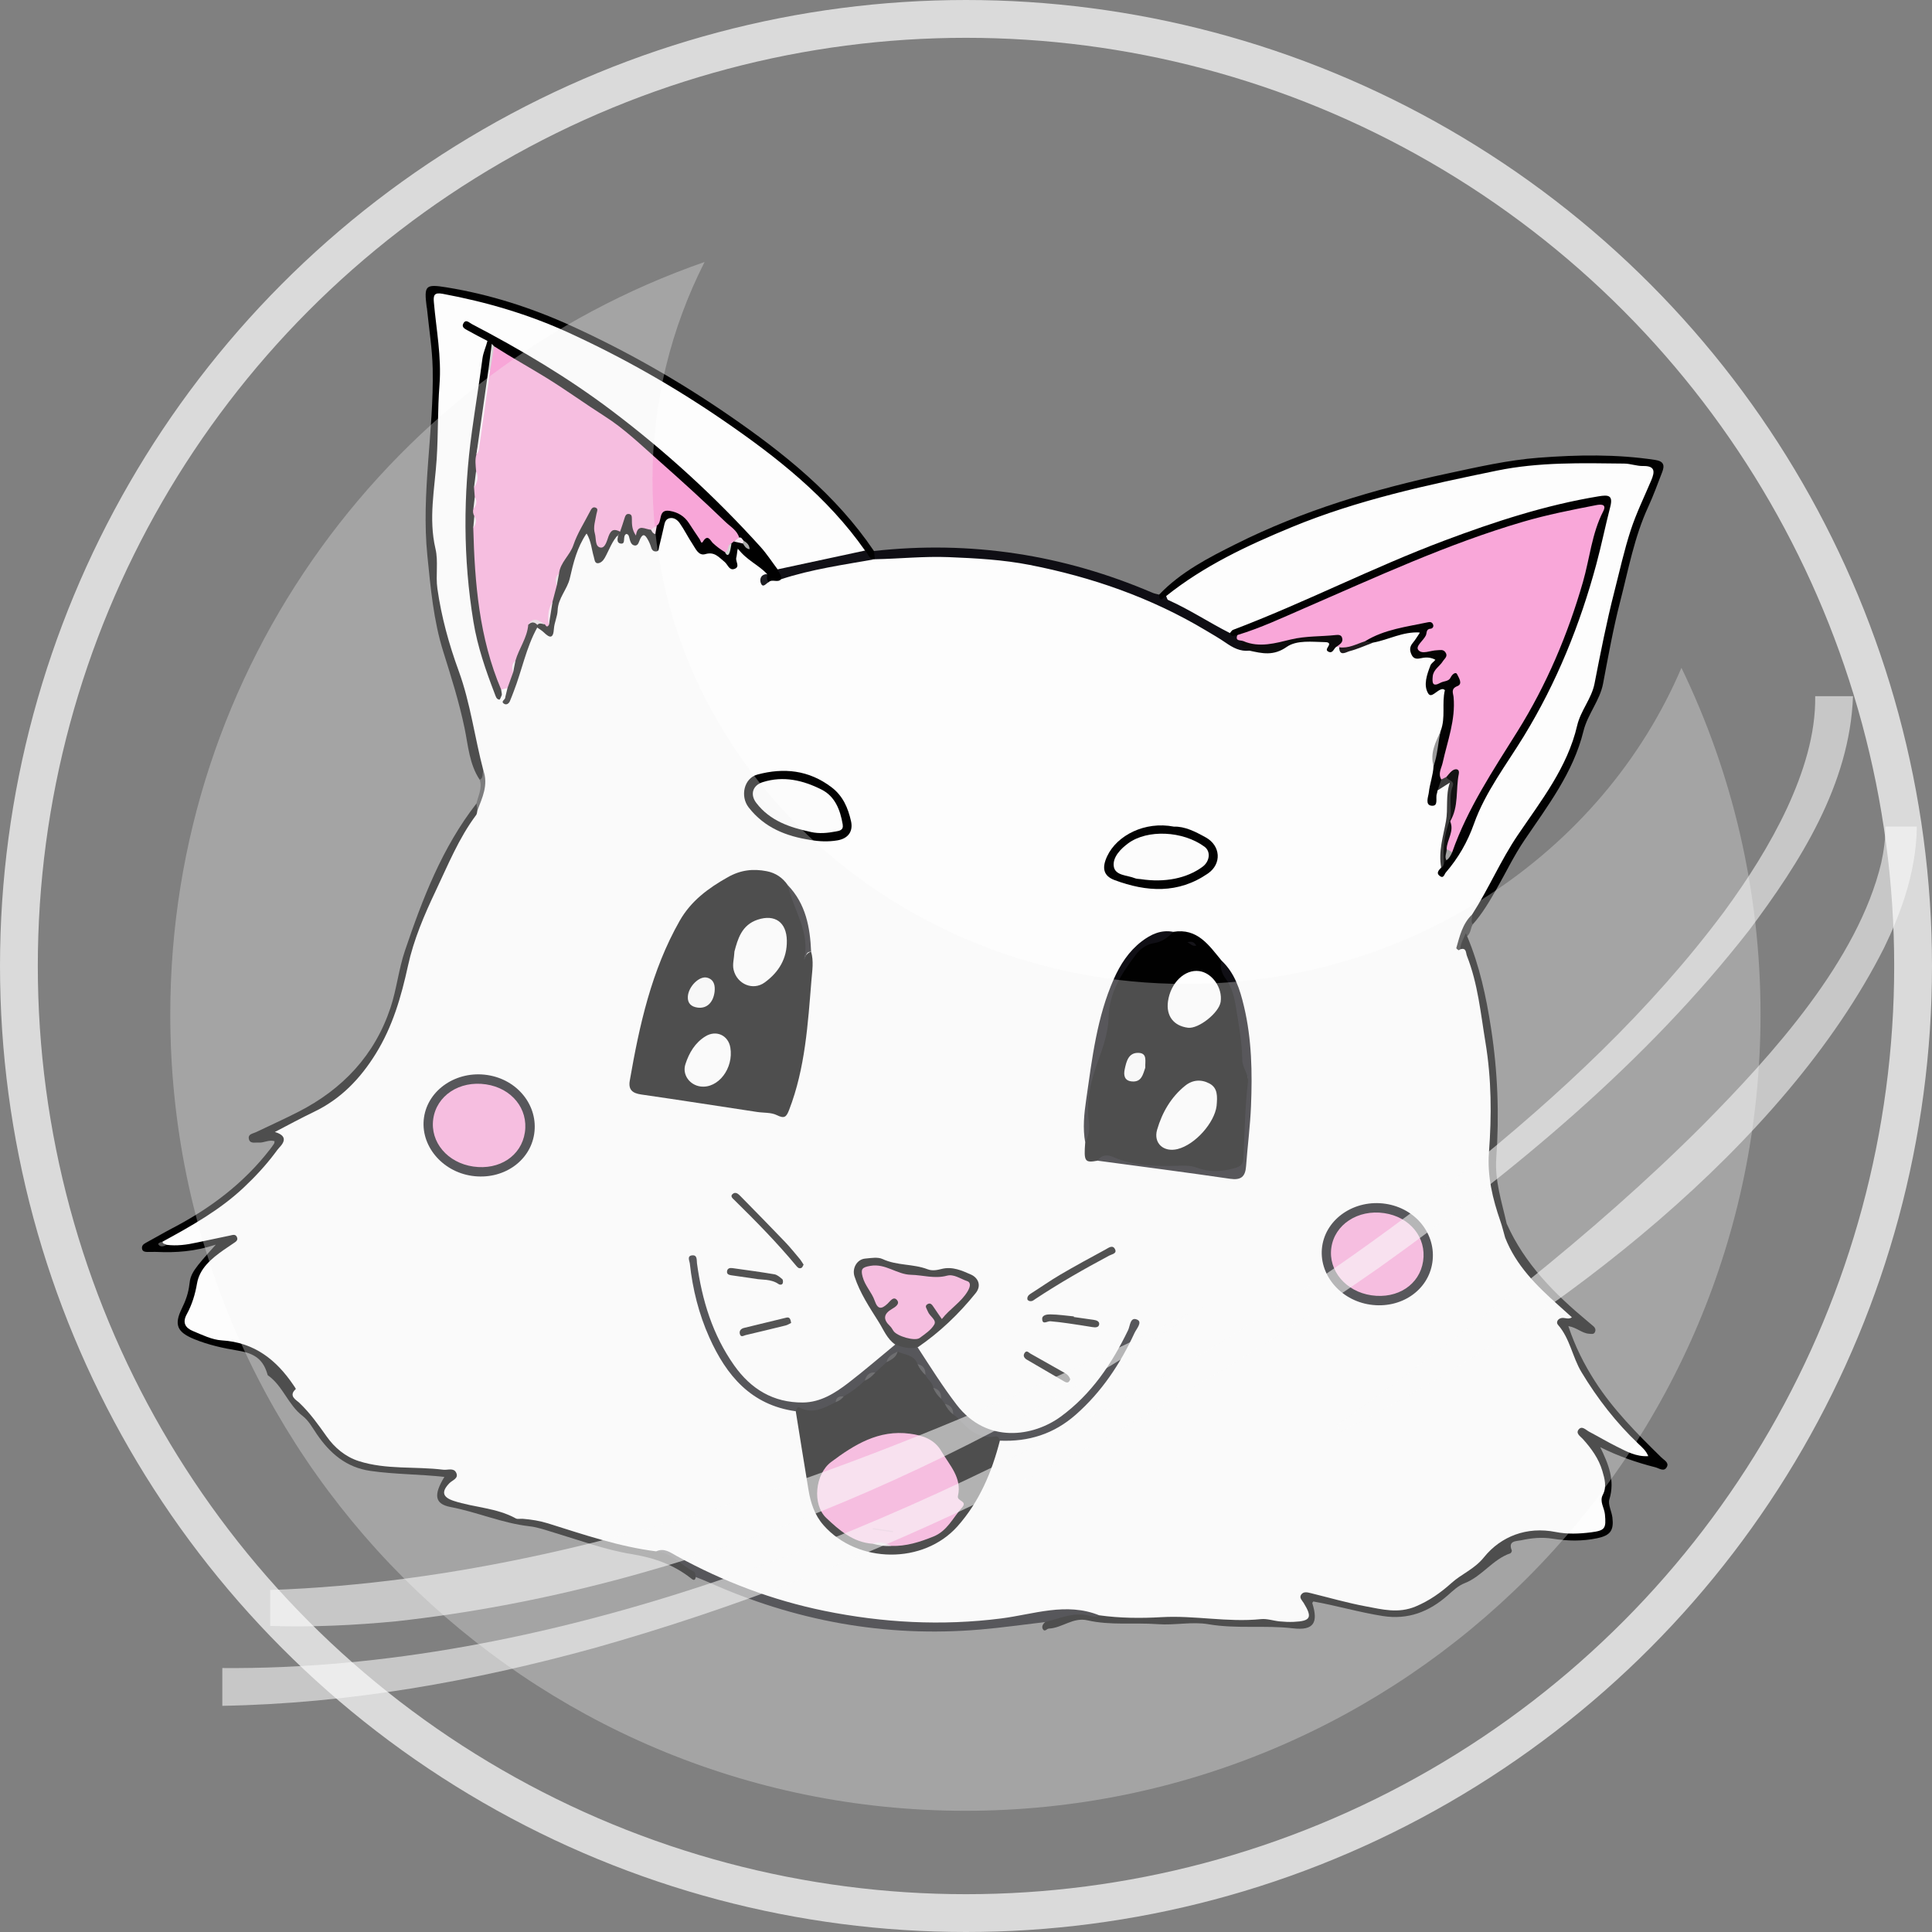 <?xml version="1.0" encoding="UTF-8"?>
<svg id="uuid-9f0d0b74-86e2-4d83-b3a1-b08775ac4367" data-name="Layer 2" xmlns="http://www.w3.org/2000/svg" viewBox="0 0 1614.6 1614.6">
  <rect x="0" y="0" width="1614.6" height="1614.6" fill="#808080" stroke="none"/>
  <defs>
    <style>
      .uuid-e7aa5872-8202-4a4e-98a0-af86578c0a32 {
        fill: #f2f2f2;
        opacity: .32;
      }

      .uuid-e7aa5872-8202-4a4e-98a0-af86578c0a32, .uuid-8894dd93-fd87-4585-b8c0-ac57a3623a2c, .uuid-5a1e4a8f-d62c-4dbe-9d4a-a40f36c6aaff, .uuid-d6e16302-b27f-4f42-9788-698d8743c2b1, .uuid-eb406498-99d7-42df-9dab-fc1246a11f92, .uuid-5df81b55-f035-4929-b04a-862ff7fe3121, .uuid-cb9332e0-a72b-457d-ae44-f787b67052af, .uuid-14752417-4389-4793-ae4d-8cef87357ba5, .uuid-0521cc36-e120-44f3-a8eb-19c7f70dbb4c, .uuid-323a04a5-50ae-4145-9773-4a68e8915317, .uuid-9197e1ee-d5a4-4440-9ce3-df3d38685550, .uuid-d749a494-5825-4fe1-823e-839a7a86e65f, .uuid-8cf43fb6-0ae3-492a-890b-a9f4bfb77886, .uuid-6d00ffc8-e25c-4769-8628-a480a106101a, .uuid-907b176f-ef2e-4bdd-9598-86b164534f96, .uuid-5078e079-3b25-46c3-8269-b3aa77e81b09, .uuid-adcac1ac-48f3-4a09-bc44-34296ae39e8f, .uuid-3f86fbdb-8d36-4ec9-82a8-e3dfe27d2d57, .uuid-f74e43c2-dd16-4d09-94fa-0732d2d474b9, .uuid-73c6391e-af2c-419f-814b-b9bab654e0a1, .uuid-253e6f1f-64b0-466b-9140-09be8ad55cde, .uuid-93d3d2cc-7737-41dc-88c5-5472f1fb0a21, .uuid-98691806-c7dd-4f74-adfe-2ae4495df597, .uuid-434063c8-5c04-463b-b396-b64aef4f203d, .uuid-59f331cc-4ce0-4857-9458-04d5eaf5045c, .uuid-fc0c2097-3438-438e-be56-1d06d5737400, .uuid-5ac1eedb-9bdd-4339-a800-3aa5a0abd5f4, .uuid-d8b447d9-a4bc-499f-b6d3-5503230f853e, .uuid-ff8e4a21-638c-4cb1-8623-58a10dfe565b, .uuid-def10c8f-e94e-4e47-bc7a-5ee07857675e, .uuid-a968357d-e5d2-4011-aaf4-4e6b1e3a056f, .uuid-462a7231-9f2d-4dcc-836e-f93793798377, .uuid-a965ef8c-1b4b-46eb-b9f5-23f66fdf3c06, .uuid-78fea1fc-c000-44b8-83bc-e23a4ef35c5d, .uuid-524ef497-cd17-4fdc-adf1-d7dd68030c75, .uuid-c3b497c0-e361-4044-b5d3-f18eadbea3b7, .uuid-e3fa902a-15a7-4477-8e7b-c76c20bd0614, .uuid-53e9e53e-6639-4265-a5ed-d75d37c8aad1, .uuid-dd2257b5-bea5-44f5-8b24-807b7dca62a7, .uuid-0ff0e0ac-250b-4ffd-8b2d-f572e574b182, .uuid-d09e8f33-149d-4901-a2a7-662cea6a7a8c, .uuid-c5a53dee-b010-4fcc-813c-d80d87be8c2a, .uuid-60f8ddcc-c174-4a1a-a97c-70d319859245, .uuid-c9a22c5a-401e-4b05-8295-3b8632dbacd9, .uuid-2cefefbf-25d1-48e0-9ec2-acc363b61fe7, .uuid-0e1613bb-ecdd-4d0d-af05-a5b25bce99f3, .uuid-7659168b-7a55-41b1-92d1-8bf06154c070, .uuid-cea62216-93a4-464c-a0d7-b63ff7155bc0, .uuid-f844006f-7d49-48d6-9235-4da6ad0463e7, .uuid-5f34d36f-5cfd-4d8a-a0bf-b31b91841dd4, .uuid-f461d9da-5417-4039-b82c-225db738b9e2 {
        stroke-width: 0px;
      }

      .uuid-611ca3e2-121d-442f-ad6b-0d884293855e {
        opacity: .58;
      }

      .uuid-6ee8340e-1df2-40d9-8fe1-0398339e4d22 {
        fill: none;
        opacity: .73;
        stroke: #fafafa;
        stroke-miterlimit: 10;
        stroke-width: 31.6px;
      }

      .uuid-8894dd93-fd87-4585-b8c0-ac57a3623a2c {
        fill: #f8a6d8;
      }

      .uuid-5a1e4a8f-d62c-4dbe-9d4a-a40f36c6aaff {
        fill: #f7f3f6;
      }

      .uuid-d6e16302-b27f-4f42-9788-698d8743c2b1 {
        fill: #f6e7f1;
      }

      .uuid-eb406498-99d7-42df-9dab-fc1246a11f92 {
        fill: #f6edf3;
      }

      .uuid-5df81b55-f035-4929-b04a-862ff7fe3121 {
        fill: #f8e5f1;
      }

      .uuid-cb9332e0-a72b-457d-ae44-f787b67052af {
        fill: #f9a7d9;
      }

      .uuid-14752417-4389-4793-ae4d-8cef87357ba5 {
        fill: #343436;
      }

      .uuid-0521cc36-e120-44f3-a8eb-19c7f70dbb4c {
        fill: #343437;
      }

      .uuid-323a04a5-50ae-4145-9773-4a68e8915317 {
        fill: #282828;
      }

      .uuid-9197e1ee-d5a4-4440-9ce3-df3d38685550 {
        fill: #474748;
      }

      .uuid-d749a494-5825-4fe1-823e-839a7a86e65f {
        fill: #555;
      }

      .uuid-8cf43fb6-0ae3-492a-890b-a9f4bfb77886 {
        fill: #a3a3a3;
      }

      .uuid-6d00ffc8-e25c-4769-8628-a480a106101a {
        fill: #313133;
      }

      .uuid-907b176f-ef2e-4bdd-9598-86b164534f96 {
        fill: #3c3c3c;
      }

      .uuid-5078e079-3b25-46c3-8269-b3aa77e81b09 {
        fill: #0a0a0a;
      }

      .uuid-adcac1ac-48f3-4a09-bc44-34296ae39e8f {
        fill: #111;
      }

      .uuid-3f86fbdb-8d36-4ec9-82a8-e3dfe27d2d57 {
        fill: #111015;
      }

      .uuid-f74e43c2-dd16-4d09-94fa-0732d2d474b9 {
        fill: #0f0e14;
      }

      .uuid-73c6391e-af2c-419f-814b-b9bab654e0a1 {
        fill: #100f15;
      }

      .uuid-253e6f1f-64b0-466b-9140-09be8ad55cde {
        fill: #151419;
      }

      .uuid-93d3d2cc-7737-41dc-88c5-5472f1fb0a21 {
        fill: #070707;
      }

      .uuid-98691806-c7dd-4f74-adfe-2ae4495df597 {
        fill: #0c0c0c;
      }

      .uuid-434063c8-5c04-463b-b396-b64aef4f203d {
        fill: #0b0b0b;
      }

      .uuid-59f331cc-4ce0-4857-9458-04d5eaf5045c {
        fill: #201c1e;
      }

      .uuid-fc0c2097-3438-438e-be56-1d06d5737400 {
        fill: #1e1e23;
      }

      .uuid-5ac1eedb-9bdd-4339-a800-3aa5a0abd5f4 {
        fill: #131313;
      }

      .uuid-d8b447d9-a4bc-499f-b6d3-5503230f853e {
        fill: #121117;
      }

      .uuid-ff8e4a21-638c-4cb1-8623-58a10dfe565b {
        fill: #d7d7d7;
      }

      .uuid-def10c8f-e94e-4e47-bc7a-5ee07857675e {
        fill: #d694bf;
      }

      .uuid-a968357d-e5d2-4011-aaf4-4e6b1e3a056f {
        fill: #d4d4d4;
      }

      .uuid-462a7231-9f2d-4dcc-836e-f93793798377 {
        fill: #acacac;
      }

      .uuid-a965ef8c-1b4b-46eb-b9f5-23f66fdf3c06 {
        fill: #323235;
      }

      .uuid-78fea1fc-c000-44b8-83bc-e23a4ef35c5d {
        fill: #303034;
      }

      .uuid-524ef497-cd17-4fdc-adf1-d7dd68030c75 {
        fill: #333336;
      }

      .uuid-c3b497c0-e361-4044-b5d3-f18eadbea3b7 {
        fill: #999;
      }

      .uuid-e3fa902a-15a7-4477-8e7b-c76c20bd0614 {
        fill: #fdfdfd;
      }

      .uuid-53e9e53e-6639-4265-a5ed-d75d37c8aad1 {
        fill: #f1ebef;
      }

      .uuid-dd2257b5-bea5-44f5-8b24-807b7dca62a7 {
        fill: #f3dae9;
      }

      .uuid-0ff0e0ac-250b-4ffd-8b2d-f572e574b182 {
        fill: #e8e3e6;
      }

      .uuid-d09e8f33-149d-4901-a2a7-662cea6a7a8c {
        fill: #e7d9e2;
      }

      .uuid-c5a53dee-b010-4fcc-813c-d80d87be8c2a {
        fill: #e6dce3;
      }

      .uuid-60f8ddcc-c174-4a1a-a97c-70d319859245 {
        fill: #fafafa;
      }

      .uuid-c9a22c5a-401e-4b05-8295-3b8632dbacd9 {
        fill: #fbfbfb;
      }

      .uuid-2cefefbf-25d1-48e0-9ec2-acc363b61fe7 {
        fill: #fefefe;
      }

      .uuid-0e1613bb-ecdd-4d0d-af05-a5b25bce99f3 {
        fill: #fcfcfc;
      }

      .uuid-7659168b-7a55-41b1-92d1-8bf06154c070 {
        fill: #f5ebf1;
      }

      .uuid-cea62216-93a4-464c-a0d7-b63ff7155bc0 {
        fill: #f4edf2;
      }

      .uuid-f844006f-7d49-48d6-9235-4da6ad0463e7 {
        fill: #030303;
      }

      .uuid-5f34d36f-5cfd-4d8a-a0bf-b31b91841dd4 {
        fill: #010101;
      }

      .uuid-f461d9da-5417-4039-b82c-225db738b9e2 {
        fill: #020202;
      }
    </style>
  </defs>
  <g id="uuid-3ec6a7f6-ed0b-4077-b5e1-18c81ebc85a9" data-name="Gacha">
    <g>
      <path class="uuid-5f34d36f-5cfd-4d8a-a0bf-b31b91841dd4" d="M581.52,1318c-.62,2.61-1.47,3.09-3.87,1.18-14.65-11.62-31.16-17.37-49.92-20.42-21.86-3.54-43.03-11.46-64.39-17.84-6.93-2.07-13.66-4.59-20.95-5.41-22.59-2.54-43.55-11.82-65.82-16.07-13.42-2.56-14.35-10.13-5.2-25.17-20.68-2.3-41.36-2.08-61.84-5.02-20.3-2.92-33.83-14.79-44.7-30.62-3.74-5.44-6.82-11.39-12.09-15.44-12.06-9.26-16.35-25.05-28.89-33.84-.21-.15-.25-.56-.34-.85-3.48-11.87-9.96-17.38-24.73-19.79-12.39-2.02-24.55-4.74-36.2-9.46-14.58-5.9-17.34-12.06-10.59-25.8,3.24-6.59,5.54-13.07,6.33-20.41.96-8.94,3.94-12.74,22.05-32.88-17.63,5.79-33.45,6.82-49.41,6.09-2.63-.12-5.27.15-7.9.03-1.95-.09-4.11-.37-4.39-2.92-.24-2.19.96-3.5,2.93-4.56,7.54-4.04,14.89-8.44,22.48-12.4,31.59-16.48,59.53-37.45,81.5-65.82,1.2-1.55,2.37-3.14,3.44-4.79.32-.49.28-1.23.44-2.09-4.66-1.5-8.94,1.55-13.37,1.16-2.92-.26-7.36,1.32-8.15-3.27-.67-3.92,3.37-4.18,5.9-5.39,11.86-5.68,23.86-11.07,35.56-17.06,36.96-18.93,63.74-47.24,76.94-86.95,5.15-15.5,6.82-32.16,12.06-47.63,14.72-43.47,31.11-86.28,59.77-123.05,3.85.61,2.97,3.65,3.18,6.14-.51,5.62-4.82,9.21-7.38,13.74-22.86,40.53-43.08,82.17-52.83,128.07-7.05,33.21-21.45,62.64-44.31,87.82-16.85,18.56-39.11,28.38-61.32,37.96,8.77,4.62,9.12,6.9,2.38,13.74-12.23,12.41-22.06,27.02-35.54,38.32-19.52,16.35-40.5,30.35-63.61,40.89,1.09.9,2.09-.32,3.1-.06,14.75.34,28.65-4.34,42.9-6.92,4.97-.9,11.5-3.83,14.35,2.19,3,6.35-3.88,9.15-7.89,11.76-14.57,9.49-24.87,21.42-26.19,39.62-.31,4.29-3.14,7.94-5.01,11.78-3.29,6.75-1.28,11.51,5.31,14.43,7.86,3.49,15.99,6.64,24.57,7.29,26.16,1.96,46.31,15.62,55.92,38.19,7.05,16.55,20.36,26.85,29.14,41.26,10.46,17.15,28.38,25.15,48.87,25.44,16.16.22,32.25,1.49,48.37,2.32,4.1.21,8.1.52,10,4.86,1.72,3.95-.73,6.82-2.85,9.85-5.26,7.49-4.59,9.47,3.86,12.77,4.97,1.94,10.22,2.65,15.46,3.26,8.59.99,16.88,2.88,24.62,6.91,2.92,1.52,6.08,3.16,9.35,3.03,16.7-.65,31.41,6.8,46.94,10.97,22.88,6.16,45.36,14.07,69.13,16.56,12.63,1.46,20.95,10.99,31.25,16.8,2.71,1.53,3.73,4.44,1.57,7.5Z"/>
      <path class="uuid-5f34d36f-5cfd-4d8a-a0bf-b31b91841dd4" d="M1259.17,1022.66c15.02,33.7,40.27,58.91,68.09,81.99,1.52,1.26,3.02,2.53,4.51,3.82,1.37,1.19,1.9,2.74,1.3,4.42-.89,2.51-3.01,1.86-4.97,1.75-5.99-.33-10.38-5.27-17.4-6.38,5.6,16.97,13.11,31.8,22.09,45.83,15.37,24.04,35.44,44.08,55.65,63.95,2.22,2.18,6.42,4.16,4.66,7.75-2.29,4.67-6.48,1.27-9.65.46-15.83-4.01-31.21-9.34-46.13-16.85,6.9,14.15,12.48,27.64,7.69,43.56-1.34,4.44,1.89,10.13,2.51,15.31,1.28,10.81-1.75,14.93-12.67,17.24-12.37,2.62-24.9,2.37-37.28.4-8.99-1.43-17.77-.55-26.4,1.34-3.74.82-11.24.14-7.74,8.49.23.55-.56,2.15-1.17,2.36-14.86,5.06-23.68,19.3-38.17,24.95-5.58,2.17-9.86,6.4-14.35,10.33-15.51,13.59-32.89,20.48-54.22,17.14-19.56-3.06-38.5-8.71-57.98-12.14-.28.48-.94,1.09-.82,1.46,5.18,16.35,1.06,23.01-16.12,20.98-23.52-2.79-47.14.62-70.69-3.42-13.68-2.35-28.25,1.01-42.28-.05-19.64-1.48-39.51,1.22-58.92-3.24-11.92-2.74-21.08,6.45-32.22,6.93-1.63.07-3.41,3.09-4.92.54-1.27-2.14-.06-4.44,1.96-6.01-.57-3.26,1.98-3.82,4.08-4.23,11.32-2.2,22.39-6.96,34.32-3.51,2.19.63,4.5.2,6.75-.08,29.27.85,58.54,2.73,87.83.42.66-.05,1.36-.16,1.97.01,20.26,5.73,41.34.02,61.71,4.4,2.9.62,5.89.59,8.87.4,10.72-.68,11.75-2.27,7.57-12.28-1.33-3.19-2.29-6.27.18-9.26,2.41-2.93,5.68-3.11,9.04-2.29,15.03,3.66,30.32,6.21,45.13,10.75,24.83,7.62,46.77,2.9,65.6-15.24.47-.46.89-1.06,1.46-1.33,16.36-7.68,27.93-21.31,41-33.06,14.19-12.75,31.17-14.88,49.04-12.77,10.55,1.24,20.99,1.56,31.52.38,7.44-.83,10.69-4.99,8.97-12.19-1.95-8.16-1.21-16.11-.62-24.38.95-13.19-6.42-23.78-14.14-33.88-3.01-3.93-9.62-7.7-5.29-13.24,4.23-5.4,9.65-.26,14.15,1.79,12.47,5.69,23.63,14.27,37.99,16.58-12.3-11.89-23.29-24.75-33.51-38.34-12.36-16.43-23.02-33.71-29.88-53.17-1.1-3.11-2.11-6.28-4.18-8.91-4.59-5.82-3.59-10.24,3.9-13.26-13.01-13.27-27.94-23.9-37.86-39.24-5.16-7.98-11.28-15.48-13.32-25.13,1.27-3.91-3.22-9.49,3.39-11.88Z"/>
      <path class="uuid-5f34d36f-5cfd-4d8a-a0bf-b31b91841dd4" d="M968.71,496.93c18.09-18.93,41.07-30.73,63.94-42.18,56.08-28.06,115.64-45.92,176.86-59,25.34-5.42,50.59-11.26,76.39-13.23,32.45-2.47,64.98-3.07,97.38,1.85,7.23,1.1,8,4.57,5.84,10.16-3.77,9.74-7.32,19.6-11.69,29.08-11.65,25.28-16.56,52.49-23.44,79.15-5.84,22.63-9.92,45.6-14.28,68.54-2.69,14.18-12.93,25.56-16.42,39.8-8.46,34.49-29.79,62.27-49.2,90.91-9.01,13.3-15.88,27.76-23.79,41.62-5.84,10.22-11.69,20.13-19.49,28.89-4.44-1.7-2.76-5.28-2.62-8.4,16.72-31.33,32.93-62.91,54.17-91.67,14.3-19.36,25.62-40.61,32.42-63.97,2.77-9.5,6.33-18.63,10.99-27.45,5.77-10.91,6.75-23.45,8.89-35.26,5.94-32.77,15.88-64.52,23.01-96.97,3.31-15.08,11.6-28.64,17.35-43,4.62-11.53,3.85-13.22-8.26-14.5-19.69-2.08-39.48-.97-59.23-1.05-39.65-.16-77.65,9.9-115.82,18.55-43.43,9.84-86.09,22.5-126.88,40.66-31.31,13.94-62.23,28.7-88.77,51.01-7.31,3.01-7.98,2.69-7.37-3.55Z"/>
      <path class="uuid-5f34d36f-5cfd-4d8a-a0bf-b31b91841dd4" d="M400.9,651.65c-8.69-12.98-9.63-28.55-12.63-43.01-4.54-21.87-11.21-42.94-17.85-64.14-8.14-26.03-10.52-52.93-13.26-80.07-5.31-52.46,5.51-104.04,4.45-156.09-.35-16.96-3.14-33.87-4.82-50.8-.03-.32-.18-.64-.22-.96-2.26-17.98-1.1-19.3,16.44-16.46,36.5,5.92,71.33,17.08,104.99,32.45,45.74,20.88,89.35,45.75,130.59,74.1,46.06,31.67,89.89,66.59,121.78,113.81,1.55,1.9,2.96,3.83,1.64,6.46-.66.76-1.5,1.22-2.48,1.43-5.71.07-6.87-5.16-9.8-8.35-23.95-33.33-55.1-59.17-86.82-84.64-41.94-33.68-89.21-58.68-135.94-84.4-37.16-20.46-77.67-32.78-119.17-41.41-12.05-2.51-13.04-1.29-11.46,10.53,6.13,45.69,3.63,91.28-.04,137-1.56,19.46-6.25,39.23.38,58.82,1.24,3.67,1.07,7.83.99,11.79-.58,29.04,5.5,56.73,15.37,83.97,10.91,30.1,16.8,61.58,23.1,92.91-.83,3.03-.25,7.13-5.24,7.06Z"/>
      <path class="uuid-f74e43c2-dd16-4d09-94fa-0732d2d474b9" d="M918.61,1349.92c-2.75,1.99-5.76,1.07-8.51.36-12.98-3.35-24.56,2.39-36.59,5.3-18.15,2.11-36.25,4.71-54.44,6.26-79.34,6.75-155.11-7.23-227.6-39.83-3.26-1.47-6.63-2.68-9.95-4.01-.47-1.53-.5-3.96-1.49-4.44-10.79-5.28-18.68-15.98-31.7-17.08,4.81-7,10.5-2.96,15.26-.54,11.16,5.66,22.12,11.7,33.57,16.8,89.12,39.75,181.48,49.99,277.13,30.62,13.15-2.66,26.18-2.19,38.87,2.69,2.16.83,4.38,1.53,5.46,3.87Z"/>
      <path class="uuid-f74e43c2-dd16-4d09-94fa-0732d2d474b9" d="M731.18,467.32c-.27-2.28-.54-4.57-.81-6.85,80.67-8.93,158.22,2.97,232.77,34.91,1.76.75,3.71,1.05,5.58,1.56.44,7.92,3.73,1.69,5.87,1.18,18.39,8.4,36.24,17.78,53.11,28.93,1.93,1.76,4.53,2.13,6.8,3.19,1.8,1.71,3.94,3.08,5.47,5.09.73,2.14,2.02,3.91,3.47,5.63,2.14,2.56.9,3.95-1.89,4.65-7.09.96-12.69-2.4-18.3-6.01-39.33-25.25-81.61-43.76-126.69-56.17-49.71-13.69-100.2-17.51-151.45-13.74-4.76.35-9.91,2.06-13.92-2.36Z"/>
      <path class="uuid-f844006f-7d49-48d6-9235-4da6ad0463e7" d="M1259.17,1022.66c-3.19,3.56.62,7.9-1.31,11.61-4.21.02-4.13-3.66-5.05-6.18-9.69-26.65-14.01-54.15-10.73-82.36,1.77-15.18,1.89-30.36.02-45.25-4.03-32.21-6.05-64.87-17-95.9-1.54-4.37-3.28-8.57-5.81-12.44-1.2-4.9,1.13-8.84,3.61-12.65.81-1.24,2.32-2.58,3.8-.6.88,1.18.2,2.41-.6,3.48,10.38,24.68,15.9,50.43,19.99,76.91,5.59,36.18,6.95,72.22,4.36,108.59-1.35,18.9,4.68,36.71,8.72,54.8Z"/>
      <path class="uuid-323a04a5-50ae-4145-9773-4a68e8915317" d="M1226.1,782.36c-.08-.31-.1-.66-.25-.94-.26-.49-.59-.94-.89-1.41-1.85,4.33-4.39,8.43-4.58,13.33-3.45,3.91-4.27-.17-4.89-1.99-2.31-6.8,7.36-24.19,14.8-27.11.44,2.74-1.51,5.63.53,8.27-1.88,3.13-1.57,7.31-4.71,9.84Z"/>
      <path class="uuid-9197e1ee-d5a4-4440-9ce3-df3d38685550" d="M400.9,651.65c3.41-1.59,1.92-5.15,3.08-7.65.32.08.76.05.94.25,6.06,6.87,2.22,28.15-5.95,33.06-.27-1.93-.53-3.86-.8-5.79,1.47-6.55,5.04-12.81,2.72-19.87Z"/>
      <path class="uuid-e3fa902a-15a7-4477-8e7b-c76c20bd0614" d="M398.97,677.31c4.13-10.73,9.27-21.32,5.01-33.31-7.31-27.64-10.8-56.33-20.61-83.19-8.23-22.54-14.51-45.38-17.85-68.98-1.55-10.92.91-22.57-1.58-33.15-5.95-25.33-.65-50.06.99-75.06,1.35-20.63.75-41.39,2.35-61.99,1.81-23.38-2.68-46.14-4.7-69.15-.49-5.56.19-8.28,7.32-6.95,36.53,6.8,71.81,17.12,105.69,32.66,45.2,20.73,88.31,45.28,129.13,73.32,44.35,30.47,86.78,63.74,118.19,108.61-.68,3.22-3.45,3.8-5.95,4.27-20.28,3.75-40.51,7.75-60.5,12.87-1.9.49-3.9.41-5.82-.23-10.76-10.17-19.48-22.2-29.76-32.84-63.17-65.39-133.42-121.54-214.12-164.05-4.36-2.3-8.39-5.24-14.42-7.39,5.3,6.03,13.95,6.39,16.06,13.97-11.02,64.97-20.49,130-14.85,196.29,2.68,31.45,9.65,61.73,20.76,91.16.79,2.08,1.25,4.54,3.97,5.17,1.78.25,3.3,1.07,4.6,2.23,7.4-5.97,7.62-15.22,10.35-23.18,3.18-9.3,5.63-18.84,9.89-27.76,1.38-2.89,1.89-6.48,6.03-6.99,2.04.08,3.83.95,5.5,1.99,3.78,2.34,5.5.74,5.85-3.08.7-7.58,2.42-15.44,5.64-21.77,7.9-15.56,9.73-33.05,17.31-48.54,1.39-2.83,2.75-6.62,6.83-6.03,3.82.55,4.44,4.39,5.6,7.41,1.48,3.84,1.32,8.41,4.69,11.68,7.32-4.14,6.92-13.84,14.03-17.51,1.74-.16,3.29,2.38,5.26.03,5.21-6.25,6.5,1.68,9.74,2.63,3.83,1.11,6.13-6.53,11.19-2.59,2.62,2.03,2.9,5.95,6.64,7.56,3.56-4.59,4-10.16,5.31-15.47,2.33-9.41,8.46-11.22,15.79-4.8,5.07,4.45,7.57,10.66,11,16.24,3.37,5.5,6.97,10.33,14.71,9.18,3.82-.57,6.68,2.2,9.59,4.39,2.52,1.89,4.13,5.17,7.81,5.41,3.91-13.87,3.98-13.96,15.45-4.94,5.34,4.2,11.72,7.36,14.82,13.96.02,2.31-3.68,3.01-2.66,5.45.53,1.27,2.15.06,3.27-.27,3.38-1.5,7.17-1.47,10.54-2.98,25.54-7.53,51.12-14.85,78.14-14.22h-.05c20.56-.39,41.01-2.6,61.66-1.76,22.71.93,45.37,2.14,67.66,6.5,52.02,10.17,101.51,27.38,147.19,54.71,5.59,3.34,11.27,6.58,16.62,10.28,6.03,4.18,12.17,7.53,19.82,6.69,15.58,1.11,29.7-5.33,44.44-8.58,9.66-2.14,18.86-.71,27.32,4.65.93-.14,1.83-.06,2.72.2,4.02,3.48,8.36,3.2,12.83,1.05,5.34-2.57,11.07-4.11,16.56-6.3,9.68-3.14,19.17-6.96,29.37-8.2,3.26-.4,6.94-1.08,8.97,2.24,1.79,2.93-.44,5.59-1.86,8.17-4.46,8.09-3.52,9.71,5.81,10.22,9.53.52,10.62,2.21,7.1,11.29-1.08,2.79-1.42,5.72-1.89,8.63-.94,5.71-1.77,11.15,7.33,8.08,4.16-1.4,6.28,1.2,6.23,5.18-.12,10.46.93,21.05-2.77,31.21-3.55,9.04-7.21,18.05-6.19,28.07,1.2,9.16-3.66,17.65-3.17,27.74,2.05-3.02,2.02-6.09,3.92-8.16.64-.77,1.31-1.5,2.11-2.09,2.65-1.93,5.64-4.85,8.78-2.93,3.59,2.19,1.95,6.43,1.65,9.98-1.67,19.85-6.63,39.29-7.3,59.2.45.99.03,4.51,2.2,1.64,7.82-10.35,16.52-19.58,19.33-33.68,3.14-15.78,14.04-28.9,22.22-42.77,18.09-30.64,38.07-60.17,52.12-93.1,15.18-35.57,27.51-72.01,35.71-109.81,1.54-7.08,4.1-13.87,5.09-21.13.82-6.02-1.11-7.67-6.9-6.82-18.97,2.79-37.54,7.32-55.99,12.37-62.28,17.07-120.83,43.73-179.56,69.94-21.69,9.68-43.69,18.62-65.73,27.44-2.14.86-4.34,1.61-6.7,1.55-17.42-8.81-33.73-19.69-51.61-27.65-.87-.39-1.12-2.16-1.66-3.29,31.62-25.28,67.74-42.22,104.89-57.57,55.26-22.83,113.3-35.25,171.47-47.24,35.15-7.24,70.88-6.31,106.51-5.89,5.22.06,10.44,2.13,15.64,2.03,10.36-.21,9.88,4.89,6.87,12-5.85,13.81-12.49,27.38-17.14,41.59-5.47,16.75-9.24,34.06-13.63,51.16-6.54,25.49-11.59,51.29-16.63,77.1-2.46,12.57-11.58,22.46-14.51,35.08-8.13,34.95-30.04,62.61-49.6,91.46-14.37,21.19-24.33,44.91-38.17,66.41-8.02,7.63-10.36,17.98-13.23,28.03-.12.42,1.15,1.36,1.92,1.84.22.14.93-.5,1.41-.78,5.27-1.62,4.53,2.94,5.55,5.52,9.19,23.26,11.46,47.94,15.5,72.34,5.06,30.6,5.21,61.16,2.91,91.86-1.5,19.97,3.07,38.8,9.52,57.4,1.57,4.52,2.67,9.2,3.99,13.8,9.09,23.25,26.21,40.2,44.35,56.34,3.66,3.26,7.29,6.56,11.44,10.3-2.71,1.86-5.15.51-7.41.48-4.21-.05-6.11,3.63-4.29,5.69,10.16,11.51,12.06,26.92,19.72,39.64,13.35,22.15,28.98,42.28,47.72,60.05,3,2.84,6.24,5.56,8.11,10.17-10.21.58-18.19-3.95-26.23-7.94-7.87-3.91-15.45-8.42-23.23-12.52-2.71-1.43-5.9-5.18-8.65-1.94-2.85,3.34,1.36,5.8,3.43,8.08,7.12,7.9,13.31,16.42,16.3,26.71,1.89,6.5,3.9,13.14.32,20.03-2.86,5.51,1.33,10.76,1.83,16.2,1.08,11.8.21,13.54-11.7,15.05-9.8,1.24-19.66,1.64-29.39-.29-24.25-4.82-45.87,3.64-59.98,21.1-8.15,10.08-18.55,13.78-27.02,21.39-9.08,8.15-18.54,14.9-30.1,19.75-14.4,6.04-27.88,2.48-41.52-.07-15.48-2.89-30.68-7.28-46-11.05-2.96-.73-6.21-1.63-8.17,1.27-1.8,2.66.79,4.74,2.15,6.96,7.4,12.09,5.83,15.1-8.28,15.75-3.92.18-7.89-.01-11.8-.39-5.25-.51-10.57-2.43-15.67-1.9-27.78,2.87-55.3-3.24-83.14-1.64-17.2.99-34.75.86-52.03-1.56-27.66-11.15-54.75-.82-81.87,2.63-49.68,6.33-98.96,3.65-147.71-6.32-43.4-8.87-84.63-24.47-123.54-45.88-5.32-2.93-10.44-6.98-17.15-3.87-31.07-3.93-60.56-14.02-90.23-23.33-7.02-2.2-14.05-3.28-21.26-3.88-1.96-.16-4.31.5-5.85-.35-16.17-8.91-34.78-9.01-51.84-14.62-9.44-3.1-10.43-7.7-3.64-14.74,2.54-2.63,8.16-4,5.64-8.94-2.14-4.19-7.06-1.89-10.82-2.36-23.42-2.91-47.46.13-70.42-7.17-11.36-3.61-20.37-11.34-26.83-20.46-7.06-9.96-13.96-19.7-22.83-28.17-2.63-2.51-9.56-5.8-3.07-11.63.18-.16-1.16-2.08-1.86-3.12-14.43-21.35-32.79-35.88-59.95-37.54-8.2-.5-16.35-4.56-24.18-7.82-6.09-2.54-9.11-6.77-5.12-14.05,4.36-7.95,6.98-16.5,8.57-25.75,2.16-12.52,11.95-20.65,22.02-27.79,2.69-1.9,5.48-3.66,8.17-5.55,1.83-1.29,4.4-2.45,3.19-5.3-1.18-2.78-3.58-1.84-5.89-1.33-9.23,2.03-18.51,3.8-27.73,5.84-8.35,1.85-16.71,2.99-25.26,1.88-2.01.3-4.23.87-3.38-2.58,23.96-13.05,47.75-26.34,67.83-45.21,9.56-8.98,18.47-18.55,26.35-29.07,1.17-1.56,2.29-3.2,3.63-4.6q8.77-9.11-3.9-12.82c11.2-5.79,21.76-11.6,32.62-16.79,22.47-10.73,38.74-27.69,51.72-48.62,14.15-22.81,21.3-47.7,26.98-73.73,4.71-21.54,13.52-42.16,23.09-62.31,10.31-21.72,19.29-44.06,33.86-63.5.72-.97.68-2.5,1-3.78Z"/>
      <path class="uuid-d749a494-5825-4fe1-823e-839a7a86e65f" d="M135.77,1037.73c.18,2.1,2.36,1.58,3.38,2.58-2.34,1.45-5.11,2.08-6.76-.24-.73-1.03,1.76-2.13,3.38-2.34Z"/>
      <path class="uuid-d8b447d9-a4bc-499f-b6d3-5503230f853e" d="M731.22,467.32c-26.34,4.71-52.91,8.35-78.45,16.76-2.47-2.23-4.13-4.74-2.91-8.26,24.35-5.24,48.69-10.47,73.04-15.71,2.76,2.42,3.03,7.7,8.32,7.21Z"/>
      <path class="uuid-cb9332e0-a72b-457d-ae44-f787b67052af" d="M1119.2,540.95c-.68-.21-1.35-.41-2.03-.62.38-5.25-2.41-6.18-7.17-6.46-17.7-1.02-34.42,4.77-51.66,6.82-7.07.84-13.82,1.03-19.11-4.84-2.28-1.15-7.3.41-5.13-5.16,1.64-2.73,4.42-3.88,7.17-4.97,48.4-19.2,95.42-41.68,143.65-61.23,45.79-18.56,92.28-35.5,141.48-43.23,1.95-.31,3.88-.85,5.85-.97,3.46-.23,7.57-2.15,9.97,1.71,1.92,3.09.04,6.33-1.36,9.35-8.54,18.41-10.28,38.71-16.03,57.91-12.83,42.81-29.92,83.71-53.59,121.67-16.04,25.71-32.26,51.28-46,78.35-3.97,7.82-3.75,17.6-11.19,23.75-3.12.7-5.16-.71-6.58-3.34-.69-7.74,3.72-14.86,2.83-22.63,4.57-11.18,3.5-23.29,5.62-34.88.27-1.49.79-3.59-1.27-4-2.05-.41-3.24,1.82-4.91,2.74-1.72,1-3.5,1.59-5.5,1.03-5.25-4.4-2.44-9.56-1.27-14.49,2.87-12.14,6.7-24.06,8.41-36.47.77-5.55,1.78-11.11.76-16.69-1.01-5.52.97-10.23,4.54-15.85-5.01.62-7.6,3.57-11.01,4.31-2.95.64-5.78,1.68-8.35-.75-2.79-2.64-2.4-5.91-1.67-9.21.75-3.38,3.27-5.63,5.22-8.26,1.51-2.03,4.45-4,2.78-6.77-1.56-2.59-4.79-1.29-7.34-1.22-1.64.04-3.29.3-4.93.26-7.71-.21-9.68-3.21-6.13-9.85,2.16-4.05,4.69-7.9,6.85-13.07-17.9,1.41-34.28,6.24-50.07,13.39-7.53,1.7-14.15,8.97-22.8,3.69Z"/>
      <path class="uuid-5f34d36f-5cfd-4d8a-a0bf-b31b91841dd4" d="M1213.63,712.21c12.81-36.58,34.22-68.47,54.56-101.03,24.29-38.87,42-80.73,54.71-124.83,5.67-19.66,7.36-40.44,16.93-59.06,3.33-6.5-2.56-5.79-6.1-5.1-20.42,3.97-40.82,7.98-60.82,13.84-63.01,18.45-122.38,46.05-182.4,72.07-18.58,8.05-36.94,16.71-56.4,22.6-2.3.27-5.06,2.32-6.25-1.64.85-.91,1.53-2.27,2.57-2.67,59.83-22.66,116.77-52.15,176.66-74.62,41.95-15.74,84.47-29.68,128.9-36.99,8.06-1.33,12.27-1.03,9.72,8.81-4.1,15.86-7.34,31.96-11.6,47.78-13.67,50.76-33.22,99.15-60.72,144.04-14.65,23.92-32.17,46.61-41.54,72.95-5.58,15.67-13.17,28.7-23.59,40.83-1.22,1.42-1.76,5.14-4.76,3.07-3.74-2.58-1.06-5.02.94-7.24,1.06-1.27.53-3.08,1.46-4.41.61-1.09,1.31-2.11,2.02-3.14,1.33-2.39,3.47-3.88,5.72-5.26Z"/>
      <path class="uuid-98691806-c7dd-4f74-adfe-2ae4495df597" d="M1039.24,535.86c13.39,5.63,26.69,1.64,39.56-1.46,12.53-3.02,25.16-2.34,37.69-3.72,1.86-.2,4.22-.23,5.03,2.04,1.47,4.08-1.87,5.67-4.36,7.62-2.51,1.15-3.02,6.06-6.78,4.4-3.17-1.39-.65-3.46.17-5.47.94-2.28-1.41-2.59-2.89-2.61-11.07-.19-23.88-1.95-32.39,4.01-10.99,7.7-20.48,5.45-31.16,3.07-.46-3.35-10.52-.76-4.89-7.89Z"/>
      <path class="uuid-5f34d36f-5cfd-4d8a-a0bf-b31b91841dd4" d="M677.86,795.4c2.28,7.81.92,15.87.29,23.56-3,36.67-5.17,73.53-18.63,108.49-2.39,6.21-3.99,7.59-10.38,4.45-4.77-2.34-10.93-1.79-16.45-2.63-32.26-4.88-64.5-9.94-96.8-14.59-7.28-1.05-10.9-3.92-9.58-11.54,8.06-46.35,18.11-92.07,41.7-133.6,9.46-16.65,23.88-27.26,40.3-36.5,10.75-6.05,21.14-7.18,32.53-4.95,7.38,1.44,13.27,5.43,17.55,11.68,9.02,19.41,21.2,38.11,13.55,62.17.94-3.64,3.53-6.2,5.92-6.54Z"/>
      <path class="uuid-5f34d36f-5cfd-4d8a-a0bf-b31b91841dd4" d="M917.22,970c-10.67,1.97-11.52.71-10.29-15.16,1.89-7.68,1.26-15.5,1.37-23.28.28-19.13,4.27-37.53,10.55-55.59,3.12-8.98,4.95-18.57,5.53-27.99,1.35-22.05,12.51-39.2,26.32-54.84,7.58-8.58,19.93-9.33,29.77-14.38,20.28-3.37,29.84,11.24,40.45,24.1,13.9,23.72,15.54,50.34,19.88,76.68,4.95,30.04,1.32,59.4-.57,89.07-.36,5.6-2.62,8.91-8.45,10.42-9.44,2.44-18.45,2.98-28.13.35-16.91-4.6-34.75-2.33-51.91-5.78-7.08-1.43-14.32-1.96-21.29-4.16-4.36-1.38-8.94-2.28-13.22.57Z"/>
      <path class="uuid-5f34d36f-5cfd-4d8a-a0bf-b31b91841dd4" d="M835.62,1203.96c-6.74,26.29-17.11,50.93-35.28,71.43-28.55,32.22-83.8,31.54-112.18-.83-7.46-8.51-10.7-18.65-12.49-29.43-3.64-21.9-7.11-43.84-10.65-65.76-1.64-4.44,1.16-5.79,4.34-4.67,9.97,3.54,18.48-.23,27.03-4.42,2.88-1.16,5.39-2.92,7.81-4.85,5.75-4.21,11.42-8.55,17.13-12.81,3.15-2.24,6.38-4.38,8.89-7.4,2.92-3.27,6.53-5.74,9.94-8.44,3.76-2.3,6.54-5.87,10.37-8.08,7.72-.15,14.16,2.1,17.83,9.53,1.67,3.54,3.95,6.68,6.46,9.66,2.9,3.27,5.83,6.51,7.15,10.81,1.29,3.24,3.49,5.92,5.53,8.68,1.27,1.72,2.53,3.45,3.83,5.15,2.27,3.09,4.49,6.21,7.7,8.44,9.51,8.78,18.34,18.61,33.13,17.8,2.38-.13,5.11,1.57,3.47,5.17Z"/>
      <path class="uuid-5f34d36f-5cfd-4d8a-a0bf-b31b91841dd4" d="M649.86,475.82c.88,2.79,3.7,4.89,2.91,8.26-2.89,3.25-7.41-.5-10.37,2.43-4.66-1.43-2.72-4.14-1.32-6.75-7.08-7.72-17.24-11.55-24.6-21.54-.58,4.08-.69,6.01-1.16,7.85-.81,3.17,3.6,7.78-1.72,9.44-4.32,1.35-5.43-3.86-8.09-5.97-4.73-3.75-8.26-8.75-16.01-6.46-5.71,1.69-8.07-4.42-10.67-8.3-3.83-5.72-6.85-12-10.81-17.62-1.78-2.53-4.81-4.91-8.42-4.11-3.9.87-4.2,4.56-4.94,7.75-1.26,5.45-2.49,10.9-3.85,16.32-.36,1.44-.08,3.55-2.35,3.71-2.23.15-3.52-.94-4.22-3.21-.76-2.49-1.8-4.96-3.13-7.18-1.7-2.83-3.53-5.28-6.04-.21-1.04,2.11-1.53,6-4.6,5.65-3.23-.36-3.89-3.97-4.64-6.81-.34-1.29-.61-2.55-2.42-2.84-3.5,1.62,0,8.48-4.42,8.06-4.04-.39-3.11-4.75-1.81-7.9-.7-1.48-.82-3.03-.66-4.63,1.82-5.23,1.74-13.79,9.05-12.69,8.16,1.23,4.22,10.08,5.61,15.32-.61,1.53.12,1.54.14,1.28.79-9.03,6.7-6.46,12.04-5.18,1.29.89,2.96,1.55,2.39,3.79,1.61-1.71.69-4.01,1.61-5.79,6-16.03,15.85-18.49,27.25-6.56,4.98,5.21,8.85,11.34,12.45,17.6,9-3.23,12.03,6.22,18.36,8.58,3.76.7,3.11-3.2,4.8-4.63.91-1.05,2.02-1.82,3.34-2.28,2.3-.66,4.38.03,6.35,1.01.58.08,1.03.42,1.29,1,.53-1.25-.93-.53-1.14-1.12-1.48-.8-3.08-1.3-4.35-2.4-34.01-33.87-68.63-67.16-107.14-95.87-16.16-12.05-33.32-23.04-50.35-34.04-14.86-9.59-30.74-17.52-45-28.01-1.05-.8-2.01-1.72-2.9-2.69-1.18-1.24-1.9-2.82-2.95-4.17-5.45-2.87-10.95-5.63-16.3-8.66-2.13-1.21-5.54-2.63-3.94-5.74,2.15-4.21,4.87-.91,7.32.37,40.56,21.17,79.86,44.45,116.4,72,45.16,34.05,86.76,72.13,124.7,114.11,5.27,5.83,9.58,12.54,14.33,18.84Z"/>
      <path class="uuid-f74e43c2-dd16-4d09-94fa-0732d2d474b9" d="M766.8,1140.05c-2.75-7.97-10.75-7.58-16.68-10.5-2.67,3.38-6.73,5.32-9.22,8.89-3.11,2.85-6.21,5.7-9.32,8.55-3.62,1.4-6.53,3.73-8.88,6.79-5.31,5.18-11.18,9.62-17.67,13.24-2.65,1-5.04,2.35-6.63,4.81-9.65,4.82-19.11,10.45-30.45,4.37-1.57-.84-2.37,1.69-2.94,3.2-37.26-5.14-57.95-29.82-72.22-61.69-8.77-19.58-13.92-40.25-16.27-61.58-.28-2.56-2.7-6.66,2.14-7.03,4.27-.32,3.47,4.23,3.82,6.73,4.19,30.69,12.98,59.64,31.08,85.25,14.01,19.82,32.72,31.18,57.36,31.02,14.89-.1,27.02-7.9,38.29-16.56,13.29-10.22,25.99-21.22,38.95-31.88,6.57-1.71,12.72-.07,18.76,2.37,10.53,16.19,20.78,32.55,32.55,47.92,25.27,32.97,64.12,26.7,87,9.96,25.63-18.74,42.7-44.12,56.31-72.28,1.71-3.54,1.69-11.53,7.67-8.74,4.48,2.09-.73,7.67-2.32,11.1-11.94,25.84-27.35,49.11-49.02,68.22-18.42,16.24-39.49,22.79-63.49,21.77-.69-1.84-1.34-3.94-3.86-3.5-13.79,2.4-22.49-5.58-30.68-14.77-1.27-1.42-3-2.43-4.52-3.64-1.46-3.63-3.72-6.64-6.93-8.91-1.02-1.38-2.05-2.76-3.07-4.13-1.31-3.69-3.54-6.71-6.62-9.12-.5-4.6-4.75-6.92-6.53-10.74-1.31-3.68-3.51-6.71-6.6-9.1Z"/>
      <path class="uuid-f74e43c2-dd16-4d09-94fa-0732d2d474b9" d="M1145.04,1090.3c-25.24-3.69-43.33-25.67-40.08-48.69,3.3-23.33,27.26-39.42,52.98-35.58,25.29,3.78,42.61,25.53,39.1,49.12-3.48,23.42-26.38,38.89-52,35.15Z"/>
      <path class="uuid-f74e43c2-dd16-4d09-94fa-0732d2d474b9" d="M394.36,982.68c-25.22-3.66-43.32-25.69-40.03-48.7,3.34-23.38,27.27-39.43,53-35.56,25.24,3.8,42.63,25.66,39.11,49.15-3.49,23.28-26.53,38.82-52.08,35.11Z"/>
      <path class="uuid-f461d9da-5417-4039-b82c-225db738b9e2" d="M407.37,284.9c1.57.26,2.95.81,3.6,2.43,2.82,7.97.12,15.79-.58,23.68-3.18,22.37-6.45,44.71-9.55,67.07-.6,5.09-.17,10.21-.37,15.32-.55,4.27-1.31,8.53-1.7,12.82-.11,3.09.24,6.17.21,9.26-.11,3.02-.7,5.99-.88,9-.04,2.48.18,4.95.3,7.43.11,3.03-.46,6.02-.32,9.05,1.1,46.13,6.01,91.61,22.75,135.11.12,1.66-.19,3.18-1.34,4.45-.71,1.46-1.53,4.22-2.11,4.17-2.59-.22-3.12-2.84-3.9-4.86-7.53-19.54-14.37-39.3-17.79-60.03-8.74-53.1-8.64-106.3-1.26-159.52,2.8-20.24,6.09-40.41,8.76-60.67.69-5.21,2.98-9.76,4.18-14.72Z"/>
      <path class="uuid-f461d9da-5417-4039-b82c-225db738b9e2" d="M766.91,1126.01c-6.54,1.5-12.7-.04-18.76-2.37-6.81-4.63-9.71-12.36-13.79-18.84-7.62-12.12-15.71-24.18-20.23-38.03-2.22-6.8,2.01-14.33,8.91-14.95,4.86-.44,10.53-1.49,14.59.4,12.04,5.61,25.51,3.87,37.59,8.53,3.94,1.52,8.01.67,11.68-.27,9.08-2.32,17.17,1.42,24.65,4.74,5.42,2.4,9.21,8.78,3.82,15.48-14,17.39-30,32.67-48.46,45.31Z"/>
      <path class="uuid-f844006f-7d49-48d6-9235-4da6ad0463e7" d="M1140.87,535.87c16.17-9.98,34.72-12.04,52.74-15.88,1.71-.36,3.23-.03,4.01,1.84.86,2.06-.68,3.51-1.97,3.58-4.04.22-3.07,3.59-4.06,5.67-2.06,4.29-8.78,8.89-6.35,12.05,3.17,4.12,10.24.4,15.62.3,2.62-.05,5.14-.97,7.04,1.63,2.51,3.43-.72,5.34-2.13,7.62-2.65,4.3-7.85,6.75-8.43,12.66-.55,5.6-.07,8.88,6.52,5.26,2.79-1.53,6.86-1.01,8.44-4.37,1.32-2.8,4.34-5.1,5.43-2.74,1.18,2.57,5.05,8.03.32,9.86-5.85,2.27-3.59,5.9-3.28,9.17,1.78,19.13-5.12,36.78-9.11,54.92-1.01,4.6-4.1,9.04-1.14,13.96,2.07,4.11-.8,6.53-3.12,9.14-.2.97-.29,1.97-.62,2.89-1.28,3.56,1.75,10.64-4.53,9.91-5.55-.65-2.51-7.84-2.17-10.98.79-7.36,3.62-14.56,3.95-22.15.63-10.1,3.1-19.82,5.99-29.47,4.26-11.06.79-22.87,3.5-34.03-.71-.35-1.24-.84-1.77-.83-4.62.05-9.39,8.31-12.21,3.59-4.18-6.98-1.01-15.75,1.92-23.38.63-1.65,2.49-2.82,4.23-4.71-4.25-2.14-7.77-2.22-11.73-1.39-2.92.61-6.34,1.36-8.29-2.83-1.75-3.75-1.66-6.7,1.03-9.88,2.06-2.43,3.67-5.25,6.02-8.7-14.53-.89-26.41,6.2-39.28,8.47-2.38.66-4.69.89-6.56-1.21Z"/>
      <path class="uuid-f461d9da-5417-4039-b82c-225db738b9e2" d="M980.99,690.82c9.18-.3,17.96,4.18,26.62,8.97,12.58,6.96,13.55,22.13,1.9,30.18-24.89,17.19-51.33,15.48-78.02,5.54-9.6-3.57-10.7-10.41-6.22-19.96,8.18-17.46,31.53-29.42,55.72-24.73Z"/>
      <path class="uuid-f461d9da-5417-4039-b82c-225db738b9e2" d="M677.26,701.96c-20.32-3.11-38.43-10.25-51.6-27.2-7.24-9.32-3.94-24.44,7.31-27.45,22.07-5.92,42.97-3.8,61.95,10.61,9.65,7.33,13.79,17.34,16.28,28.29,1.98,8.71-2.49,14.63-11.41,16.11-7.48,1.24-15.02.99-22.53-.35Z"/>
      <path class="uuid-73c6391e-af2c-419f-814b-b9bab654e0a1" d="M917.22,970c3.32-5.06,8.29-5.18,12.92-3.15,17.05,7.47,35.06,7.97,53.1,7.42,5.69-.17,11.56-.47,16.54,1.44,10.69,4.1,20.66,3.62,31.57.67,5.82-1.58,7.58-3.61,7.83-8.89.98-20.88,1.25-41.84,3.66-62.56.89-7.7-4.58-12.16-4.67-19.31-.19-14.42-2.87-28.86-5.17-43.2-1.38-8.65-3.2-17.13-8.83-24.69-2.77-3.72-5.09-9.29-3.25-14.88,11.08,10.4,15.35,24.14,18.71,38.29,6.52,27.42,6.99,55.32,5.85,83.24-.68,16.77-2.9,33.47-4.12,50.22-.64,8.79-4.19,11.88-13.43,10.52-36.85-5.4-73.8-10.15-110.72-15.13Z"/>
      <path class="uuid-f844006f-7d49-48d6-9235-4da6ad0463e7" d="M518.22,444.31c-.35.69-.7,1.38-1.04,2.08-5.7,5.58-8.02,13.19-11.81,19.9-1.43,2.54-3.62,4.41-5.92,4.41-2.56,0-2.61-3.42-3.22-5.44-1.85-6.11-2.05-12.74-6-19.49-8.11,11.96-11.09,24.72-14.01,37.47-2.16,9.42-9.86,16.51-10.21,27.01-.16,4.84-2.77,10.08-3.1,15.26-.53,8.36-3.44,7.87-8.44,2.99-1.61-1.58-3.66-2.71-5.5-4.05-.53-.77-.71-1.6-.47-2.51,1.25-2.32,3.35-2.39,5.57-2.16,1.71.21,2.83-.46,3.22-2.23.83-5.15,1.45-10.29,2.1-15.45.64-4.7,2.09-9.18,3.69-13.61.85-2.99,1.19-6.07,1.62-9.13,7.78-17.95,17.19-35.1,26.2-52.45,1.37-2.64,3.82-4.98,7.2-3.59,3.38,1.39,2.91,4.8,2.74,7.7-.39,6.69-2.37,13.47.94,19.92,6.43-.93,6.15-16.64,16.45-6.62Z"/>
      <path class="uuid-73c6391e-af2c-419f-814b-b9bab654e0a1" d="M980.47,778.76c-4.46,4.81-9.33,8.37-16.28,9.47-6.17.98-11.4,4.85-15.27,10.01-11.64,15.54-21.93,30.99-22.44,52.12-.27,11.26-3.96,23.12-8.21,34.62-6.1,16.53-10.98,34.54-8.21,52.89.95,6.34-.48,11.61-3.11,16.97-2.25-12.07-.89-24.2.82-36.06,4.93-34.13,8.89-68.6,23.05-100.6,5.35-12.09,12.51-23.17,23.19-31.38,7.73-5.94,16.24-10,26.47-8.05Z"/>
      <path class="uuid-93d3d2cc-7737-41dc-88c5-5472f1fb0a21" d="M860.19,1087.27c-.2-.15-1.45-.63-1.56-1.31-.36-2.12.76-3.58,2.63-4.76,8.31-5.27,16.36-10.96,24.83-15.93,12.43-7.29,25.11-14.17,37.79-21.03,2.34-1.27,5.74-4.07,7.74-.66,2.36,4.01-2.32,4.51-4.59,5.72-21.12,11.27-41.88,23.13-61.86,36.34-1.38.91-2.46,2.17-4.98,1.63Z"/>
      <path class="uuid-93d3d2cc-7737-41dc-88c5-5472f1fb0a21" d="M671.57,1056.87c-.65,1.09-.94,2.24-1.65,2.63-1.64.88-2.97.19-4.19-1.28-16.21-19.54-33.98-37.62-52.07-55.39-1.27-1.25-3.54-2.99-1.55-4.85,2.59-2.44,4.95-.13,6.72,1.67,12.47,12.67,24.91,25.37,37.21,38.21,4.32,4.51,8.25,9.41,12.27,14.2,1.23,1.47,2.17,3.18,3.27,4.82Z"/>
      <path class="uuid-5078e079-3b25-46c3-8269-b3aa77e81b09" d="M449.12,522.24c-.05.74-.1,1.47-.15,2.21-9.3,16.79-12.76,35.73-19.65,53.4-1.06,2.72-2.05,5.47-3.21,8.14-.88,2.01-2.8,3.32-4.66,2.26-3.59-2.05,1-3.51.79-5.43-.79-2.55-1.02-5.12-.3-7.72,1.8-4.79,2.78-9.86,4.85-14.57.85-2.98,1.18-6.08,2.15-9.04,3.06-10.06,7.26-19.69,10.96-29.52,3.17-3.28,6.3-4.56,9.23.27Z"/>
      <path class="uuid-3f86fbdb-8d36-4ec9-82a8-e3dfe27d2d57" d="M677.86,795.4c-4.92-.25-3.83,4.35-6.02,7.02,5.78-23.27-8.9-41.82-13.44-62.65,15,15.57,18.6,35.12,19.47,55.63Z"/>
      <path class="uuid-93d3d2cc-7737-41dc-88c5-5472f1fb0a21" d="M897.38,1100.65c5.53.79,11.05,1.63,16.59,2.36,2.49.32,5.05,1.35,4.61,3.9-.46,2.66-3.33,2.53-5.73,2.14-6.81-1.09-13.63-2.18-20.46-3.15-4.87-.69-9.76-1.32-14.67-1.71-2.48-.2-6.48,3.31-6.75-1.8-.19-3.57,4.35-3.98,6.89-3.94,6.53.08,13.05,1.07,19.58,1.7-.02.17-.04.33-.05.5Z"/>
      <path class="uuid-93d3d2cc-7737-41dc-88c5-5472f1fb0a21" d="M631.3,1068.67c-8.24-1.18-14.1-1.99-19.94-2.87-1.97-.3-4.15-.78-3.76-3.44.36-2.45,2.36-2.88,4.5-2.58,11.7,1.66,23.42,3.19,35.06,5.17,2.37.4,4.61,2.37,6.56,4.01.69.58.82,2.58.39,3.56-.55,1.25-2.24,1.42-3.38.63-6.63-4.61-14.53-3.35-19.43-4.48Z"/>
      <path class="uuid-434063c8-5c04-463b-b396-b64aef4f203d" d="M894.4,1152.68c-.88,2.61-2.24,3.47-4.99,1.84-10.35-6.12-20.8-12.04-31.15-18.17-2.05-1.21-3.68-3.2-1.95-5.71,1.73-2.51,3.26-.33,4.85.58,9.6,5.46,19.21,10.9,28.84,16.29,2.09,1.17,3.62,2.73,4.4,5.16Z"/>
      <path class="uuid-5078e079-3b25-46c3-8269-b3aa77e81b09" d="M661.17,1105.58c-1.11.52-2.8,1.68-4.66,2.14-11.1,2.78-22.25,5.4-33.38,8.05-1.72.41-3.91,2.17-4.79-.85-.8-2.73.93-4.53,3.38-5.14,11.73-2.93,23.52-5.63,35.25-8.57,2.74-.69,3.55.58,4.21,4.36Z"/>
      <path class="uuid-907b176f-ef2e-4bdd-9598-86b164534f96" d="M1201.39,660.56c1.04-3.05,2.08-6.1,3.12-9.14,1.42-.7,2.84-1.39,4.25-2.09,5.44.9,7.64,3.34,6.35,9.42-1.79,8.42.09,17.34-2.79,25.73-2.92,12.11-4.09,24.49-5.54,36.81-.39,1.48-.58,3.1-2.35,3.72-2.5-13.31,1.72-26.12,4-38.84,1.88-10.46-.51-21.3,3.23-32.11-3.43,2.16-6.85,4.33-10.28,6.49Z"/>
      <path class="uuid-59f331cc-4ce0-4857-9458-04d5eaf5045c" d="M1140.87,535.87c2.19.4,4.38.81,6.56,1.21-6.51,2.45-12.9,5.36-19.6,7.11-2.74.72-8.51,4.86-8.63-3.24,7.89,1.13,14.57-2.83,21.67-5.08Z"/>
      <path class="uuid-c3b497c0-e361-4044-b5d3-f18eadbea3b7" d="M1204.01,610.77c-2.3,9.76-2.47,19.95-5.99,29.47-3.15-10.87,1.85-20.08,5.99-29.47Z"/>
      <path class="uuid-fc0c2097-3438-438e-be56-1d06d5737400" d="M641.08,479.76c.03,2.33-.76,4.82,1.32,6.75-2.13.95-4.64,5.13-6.41,1.15-1.47-3.31-.39-7.69,5.09-7.9Z"/>
      <path class="uuid-e3fa902a-15a7-4477-8e7b-c76c20bd0614" d="M424.12,575c-.63,2.61-1.26,5.22-1.9,7.82-.91-.76-1.83-1.52-2.74-2.28-.22-1.41-.44-2.83-.65-4.24,1.43-1.8,3.1-2.58,5.29-1.3Z"/>
      <path class="uuid-5ac1eedb-9bdd-4339-a800-3aa5a0abd5f4" d="M1212.05,684.43c1.36-9.02-1.46-18.34,1.95-27.21,1.96-5.1-4.22-4.77-5.23-7.89,1.52-1.7,2.85-3.64,4.61-5.04,3.18-2.53,6.61-1.65,5.78,2.41-2.68,13.19.11,27.39-7.23,39.7-.64-.48-.84-.93-.59-1.36.26-.44.49-.65.71-.62Z"/>
      <path class="uuid-adcac1ac-48f3-4a09-bc44-34296ae39e8f" d="M1212.05,684.43c-.04.66-.08,1.32-.12,1.97,3.67,8.32-2.73,15.37-2.94,23.2.91,3.14.3,6.24-.2,9.34-.67.78-1.34,1.57-2.01,2.35-1.31-12.73.44-25.02,5.27-36.86Z"/>
      <path class="uuid-8cf43fb6-0ae3-492a-890b-a9f4bfb77886" d="M1208.79,718.95c-1.78-3.16.32-6.23.2-9.34,1.55.87,3.09,1.74,4.63,2.61-1.17,2.57-2.39,5.09-4.84,6.74Z"/>
      <path class="uuid-e3fa902a-15a7-4477-8e7b-c76c20bd0614" d="M613.78,795.18c2.76-10.28,5.95-22.16,19.44-26.61,14.43-4.76,24.09,2.23,24.35,17.45.26,15.02-6.74,26.51-18.56,35.08-9.77,7.08-23.04,1.35-25.91-10.55-1.14-4.74.37-9.12.69-15.38Z"/>
      <path class="uuid-e3fa902a-15a7-4477-8e7b-c76c20bd0614" d="M585.4,907.98c-9-1.19-15.45-9.82-12.6-18.61,3.03-9.36,7.99-17.97,16.85-23.35,8.98-5.45,19-.79,20.71,9.47,2.9,17.37-10.21,34.44-24.96,32.49Z"/>
      <path class="uuid-60f8ddcc-c174-4a1a-a97c-70d319859245" d="M597.19,828.92c-1.18,9.07-6.57,14.09-14.07,13.16-5.37-.67-8.57-3.54-8.3-9.06.41-8.54,9.68-17.78,16.24-15.95,5.72,1.6,6.72,6.53,6.13,11.84Z"/>
      <path class="uuid-2cefefbf-25d1-48e0-9ec2-acc363b61fe7" d="M1016.74,924.19c-1.76,14.08-17.82,32.39-32.62,36.1-11.6,2.91-20.41-4.87-17.09-16.22,4.19-14.3,11.53-27.13,23.42-36.72,6.27-5.05,13.49-5.5,20.36-1.82,6.92,3.71,6.64,10.68,5.92,18.66Z"/>
      <path class="uuid-2cefefbf-25d1-48e0-9ec2-acc363b61fe7" d="M976.11,836.81c2.18-15.5,14.04-26.96,26.15-25.25,10.85,1.53,19.59,14.11,17.86,25.7-1.37,9.2-18.52,22.77-27.33,21.64-12.03-1.55-18.38-9.96-16.68-22.09Z"/>
      <path class="uuid-c9a22c5a-401e-4b05-8295-3b8632dbacd9" d="M957.14,892.27c-1.94,5.45-2.99,12.41-11.48,11.48-6.11-.67-6.77-5.33-5.7-10.27,1.39-6.48,3.09-13.74,11.32-13.59,7.92.14,5.53,7.15,5.86,12.38Z"/>
      <path class="uuid-253e6f1f-64b0-466b-9140-09be8ad55cde" d="M992.35,787.39c3.39-.77,5.64-.35,7.4,2.91-3.29.76-4.83-1.54-7.4-2.91Z"/>
      <path class="uuid-8894dd93-fd87-4585-b8c0-ac57a3623a2c" d="M729.25,1290.12c-16.29-1.09-28.07-11.43-38.77-21.59-11.78-11.18-9.41-36.62,4.11-46.72,19.26-14.4,39.72-27.18,65.85-23.65,10.87,1.47,20.49,4.64,26.32,14.7,6.76,11.68,17.36,22.14,13.8,37.41-1.04,4.45,8.59,3.92,3.24,9.87-7.54,8.39-12.1,19.29-23.8,24-11.38,4.58-22.71,8.22-35.09,7.8-5.17-1.01-10.3-2.41-15.66-1.82Z"/>
      <path class="uuid-78fea1fc-c000-44b8-83bc-e23a4ef35c5d" d="M740.9,1138.44c1.07-5.03,5.2-6.91,9.22-8.89-1.13,4.97-5.32,6.78-9.22,8.89Z"/>
      <path class="uuid-c5a53dee-b010-4fcc-813c-d80d87be8c2a" d="M729.25,1290.12c5.54-2.19,10.66-.67,15.66,1.82-5.34.48-10.52-.52-15.66-1.82Z"/>
      <path class="uuid-a965ef8c-1b4b-46eb-b9f5-23f66fdf3c06" d="M779.93,1159.89c5.01,1.01,6.7,4.42,6.62,9.12-2.92-2.52-5.07-5.6-6.62-9.12Z"/>
      <path class="uuid-6d00ffc8-e25c-4769-8628-a480a106101a" d="M789.62,1173.15c4.6,1.19,7.23,3.92,6.93,8.91-3-2.44-5.36-5.37-6.93-8.91Z"/>
      <path class="uuid-524ef497-cd17-4fdc-adf1-d7dd68030c75" d="M722.7,1153.77c1.28-4.46,3.85-7.24,8.88-6.79-2.5,2.87-5.27,5.39-8.88,6.79Z"/>
      <path class="uuid-0521cc36-e120-44f3-a8eb-19c7f70dbb4c" d="M766.8,1140.05c5.02.99,6.74,4.36,6.6,9.1-2.85-2.56-5.04-5.6-6.6-9.1Z"/>
      <path class="uuid-14752417-4389-4793-ae4d-8cef87357ba5" d="M698.4,1171.82c.29-4.24,3.07-5.07,6.63-4.81-1.64,2.39-4,3.78-6.63,4.81Z"/>
      <path class="uuid-8894dd93-fd87-4585-b8c0-ac57a3623a2c" d="M424.12,575c-1.76.44-3.52.87-5.29,1.3-18.39-43.22-22.08-88.96-23.31-135.13.8-3.24,2.21-6.42.86-9.84-.98-1.93-1.43-3.92-.75-6.05,1.2-3.22,2.19-6.46,1.14-9.94-.2-2.65-.41-5.3-.61-7.96,1.43-4.51,2.66-9.04,1.72-13.85-.38-4.63-1.07-9.27.29-13.87,4.66-23.27,6.95-46.91,10.67-70.33,1.53-6.61.65-13.71,4.11-19.92,14.26,9.17,29.13,17.37,43.56,26.26,16.63,10.25,32.41,21.76,48.86,32.22,16.45,10.46,30.77,24.37,45.5,37.37,18.82,16.6,37.36,33.53,55.44,50.93,4.05,3.9,9.66,6.94,11.41,13.04.44,3.68-3.5,1.53-4.46,3.34-.64.49-1.28.99-1.92,1.48-3.53,1.2.38,7.92-5.49,7.39-3.64-2.21-7-4.68-10.14-7.65-1.89-1.79-4.18-7.89-8.22-1.19-1.47,2.45-2.03-.84-2.64-1.73-3.11-4.53-6.1-9.14-9.12-13.73-3.81-5.8-9.17-9.05-15.99-10.18-10.25-1.69-5.89,9.33-10.8,12.25-1.64,1.16-.99,5.63-4.95,3.42-4.65.08-11.09-5.66-12.51,4.94-3.39-4.79-3.41-9.39-3.42-13.87,0-2.24-.16-4.02-2.72-4.17-1.88-.11-2.7,1.22-3.23,3.01-1.16,3.97-2.58,7.86-3.89,11.78-4.7-2.38-7.4-2.13-9.66,3.87-1.23,3.28-2.72,10.11-6.76,9.4-4.71-.82-3.44-7.61-4.67-11.72-1.61-5.37.45-10.93,1.35-16.39.28-1.71,1.79-4.18-.58-5.19-2.76-1.18-3.92,1.38-4.94,3.39-4.72,9.22-10.49,18.09-13.75,27.8-2.92,8.72-11.05,14.49-12.03,23.91-1.9,3.02-1.67,6.44-1.84,9.79-1.19,4.53-2.37,9.05-3.56,13.58-2.22,6.29-2.74,12.85-3.05,19.45-1.5,2.46-2.43.99-3.35-.49-4.68-1.63-9.4-4.63-13.92.34-.82,11.02-7.82,19.85-10.69,30.13-1.98,2.94-1.58,6.36-1.92,9.63-1.58,4.39-3.15,8.78-4.73,13.18Z"/>
      <path class="uuid-ff8e4a21-638c-4cb1-8623-58a10dfe565b" d="M412.95,289.42c-1.09,6.64-2.19,13.27-3.28,19.91-.64.77-1.12.64-1.48-.25.92-7.25,1.85-14.5,2.77-21.74.66.69,1.32,1.39,1.99,2.08Z"/>
      <path class="uuid-462a7231-9f2d-4dcc-836e-f93793798377" d="M621.29,451.69c2.52,1.73,5.09,3.42,5.16,7.3-3.22-.49-4.27-2.73-5.54-4.73-.84-1-.71-1.85.38-2.57Z"/>
      <path class="uuid-a968357d-e5d2-4011-aaf4-4e6b1e3a056f" d="M605.85,461.44c3.61-1.14,1.66-6.41,5.49-7.38-.47,2.46-.71,4.99-1.47,7.36-1.14,3.53-2.66,2.77-4.02.03Z"/>
      <path class="uuid-dd2257b5-bea5-44f5-8b24-807b7dca62a7" d="M543.99,442.63c1.65-1.14,3.3-2.28,4.95-3.42-.43,2.38-.86,4.76-1.3,7.13-2.05-.42-2.79-2.13-3.65-3.72Z"/>
      <path class="uuid-d6e16302-b27f-4f42-9788-698d8743c2b1" d="M621.29,451.69c-.13.86-.25,1.71-.38,2.57-2.55-.56-5.1-1.13-7.65-1.69,1.49-1.11,2.97-2.23,4.46-3.34,2.05-.42,2.53,1.43,3.57,2.46Z"/>
      <path class="uuid-8894dd93-fd87-4585-b8c0-ac57a3623a2c" d="M1146.16,1082.51c-21.47-3.11-36.21-20.58-33.54-39.75,2.7-19.41,22.18-32.17,44.17-28.94,21.54,3.17,35.49,20.4,32.53,40.18-2.94,19.59-21.24,31.68-43.15,28.51Z"/>
      <path class="uuid-8894dd93-fd87-4585-b8c0-ac57a3623a2c" d="M395.53,974.9c-21.56-3.11-36.15-20.43-33.47-39.7,2.74-19.62,21.9-32.25,44.03-29,21.52,3.16,35.51,20.41,32.56,40.16-2.93,19.6-21.22,31.7-43.12,28.54Z"/>
      <path class="uuid-5a1e4a8f-d62c-4dbe-9d4a-a40f36c6aaff" d="M408.19,309.08c.5.07.99.15,1.48.25-2.93,20.72-5.84,41.44-8.81,62.16-.41,2.86-.29,5.96-2.7,8.19,3.34-23.53,6.68-47.06,10.02-70.59Z"/>
      <path class="uuid-eb406498-99d7-42df-9dab-fc1246a11f92" d="M397.88,393.54c2.21,4.96,1.37,9.54-1.72,13.85.57-4.61,1.15-9.23,1.72-13.85Z"/>
      <path class="uuid-53e9e53e-6639-4265-a5ed-d75d37c8aad1" d="M396.38,431.33c2.5,3.52,1.51,6.74-.86,9.84.29-3.28.57-6.56.86-9.84Z"/>
      <path class="uuid-7659168b-7a55-41b1-92d1-8bf06154c070" d="M396.77,415.34c2.34,3.62,1.54,6.88-1.14,9.94.38-3.31.76-6.62,1.14-9.94Z"/>
      <path class="uuid-8894dd93-fd87-4585-b8c0-ac57a3623a2c" d="M787.11,1102.33c-2.44-3.54-4.69-6.69-6.82-9.93-1.34-2.04-2.77-4.11-5.42-2.33-2.3,1.55-.4,3.48.19,5.21.1.31.31.58.43.89,1.44,3.89,7.49,6.92,5.3,10.75-2.63,4.59-7.74,7.92-12.2,11.23-4.01,2.97-19.13-1.48-21.97-5.96-.88-1.39-1.7-2.89-2.87-4-5.88-5.58-5.44-10.09,1.7-14.28,2.59-1.52,6.95-4.18,4.17-7.46-2.96-3.49-5.78,1.1-7.83,3.02-5.16,4.84-8.22,4.98-10.8-2.45-2.44-7.02-8.11-12.46-10.08-19.99-1.69-6.47-.59-7.87,6.38-9.12,12.74-2.28,22.1,7.18,33.97,7.45,10.03.23,19.82,3.54,30.14.75,5.82-1.57,11.31,2.7,16.79,4.51,3.72,1.23,2.4,5.26.56,8.4-5.41,9.24-14.85,14.62-21.62,23.31Z"/>
      <path class="uuid-0e1613bb-ecdd-4d0d-af05-a5b25bce99f3" d="M953.32,734.7c-1.63-.23-3.39-.15-4.87-.76-6.45-2.63-16.61-2.06-17.67-10.02-1.02-7.69,5.99-14.69,12.09-19.17,15.99-11.76,45.68-10.45,63.75,2.86,5.46,4.03,4.35,12.3-1.59,16.72-13.07,9.72-31.64,13.47-51.72,10.36Z"/>
      <path class="uuid-0e1613bb-ecdd-4d0d-af05-a5b25bce99f3" d="M677.7,695.3c-17.48-3.77-34.09-9.17-45.66-24.29-5.4-7.05-3.07-14.67,5.36-17.35,17.4-5.52,33.84-1.53,49.2,6.21,11.26,5.67,15.62,17.03,17.66,29.12.84,4.99-2.95,5.35-5.98,5.92-6.79,1.28-13.66,1.96-20.59.39Z"/>
      <path class="uuid-5df81b55-f035-4929-b04a-862ff7fe3121" d="M458.73,522.2c-1.4-6.86-.53-13.37,3.05-19.45-1.02,6.48-2.03,12.97-3.05,19.45Z"/>
      <path class="uuid-d09e8f33-149d-4901-a2a7-662cea6a7a8c" d="M441.46,522.05c4.46-7.42,9.21-3.01,13.92-.35-2.1.07-4.35-1.72-6.26.53-2.49-2.65-5.04-2.65-7.66-.19Z"/>
      <path class="uuid-0ff0e0ac-250b-4ffd-8b2d-f572e574b182" d="M465.34,489.17c-1.18-3.6-1.48-7.03,1.84-9.79-.61,3.26-1.23,6.53-1.84,9.79Z"/>
      <path class="uuid-cea62216-93a4-464c-a0d7-b63ff7155bc0" d="M428.85,561.82c-1.03-3.54-1.41-6.96,1.92-9.63-.64,3.21-1.28,6.42-1.92,9.63Z"/>
      <path class="uuid-def10c8f-e94e-4e47-bc7a-5ee07857675e" d="M746.18,1280.51c-5.62-.81-11.24-1.61-16.87-2.42.04-.33.08-.66.12-.99,5.62.81,11.23,1.61,16.85,2.42-.03.33-.07.66-.1.99Z"/>
    </g>
    <circle class="uuid-6ee8340e-1df2-40d9-8fe1-0398339e4d22" cx="807.3" cy="807.3" r="791.5"/>
    <path class="uuid-e7aa5872-8202-4a4e-98a0-af86578c0a32" d="M1405.2,558.1c-65.96,154.87-226.42,264.2-413.9,264.2-246.32,0-446-188.71-446-421.5,0-65.13,15.63-126.8,43.54-181.86-259.94,90.35-446.54,337.78-446.54,628.86,0,367.55,297.51,665.5,664.5,665.5s664.5-297.95,664.5-665.5c0-103.84-23.75-202.12-66.1-289.7Z"/>
    <g class="uuid-611ca3e2-121d-442f-ad6b-0d884293855e">
      <path class="uuid-60f8ddcc-c174-4a1a-a97c-70d319859245" d="M185.8,1394c269.55,2.21,548.84-108.14,780.43-240.1,89.66-51.73,175.92-109.5,256.76-174.14,80.13-64.41,156.39-135.39,217.92-217.95,19.99-27.32,38.23-55.85,52.56-86.47,13.56-29.38,23.99-61.46,23.52-93.54,0,0,31.6,0,31.6,0-2.65,73.71-44.23,138.81-86.86,195.68-86.35,110.57-195.43,200.76-309.07,281.84-199.64,139.79-420.67,251.62-655.66,317.89-101.47,27.96-205.41,46.51-311.21,48.38,0,0,0-31.6,0-31.6h0Z"/>
      <path class="uuid-60f8ddcc-c174-4a1a-a97c-70d319859245" d="M1117.23,1191.19c106.79-77.05,212.51-157.59,305.63-250.72,58.19-58.82,129.88-137.8,149.35-219.49,2.14-9.82,3.54-20.21,3.48-30.18,0,0,26.22,0,26.22,0-.2,19.98-3.96,39.51-9.94,58.46-4.69,14.63-10.71,29.07-17.44,42.88-83.1,164.7-273.09,309.88-434.27,394.27-6.58,3.43-13.23,6.74-19.89,10,0,0-3.14-5.22-3.14-5.22h0Z"/>
    </g>
    <g class="uuid-611ca3e2-121d-442f-ad6b-0d884293855e">
      <path class="uuid-60f8ddcc-c174-4a1a-a97c-70d319859245" d="M225.8,1328.8c153.54-5.37,304.48-42.83,449.09-93.9,48.53-17.12,96.6-36.14,144-56.26,63.36-26.94,125.78-56.42,187.84-87.24-201.74,134.99-432.52,236.75-675.57,263.53-34.96,3.35-70.17,5.03-105.36,3.88,0,0,0-30,0-30h0Z"/>
    </g>
  </g>
</svg>